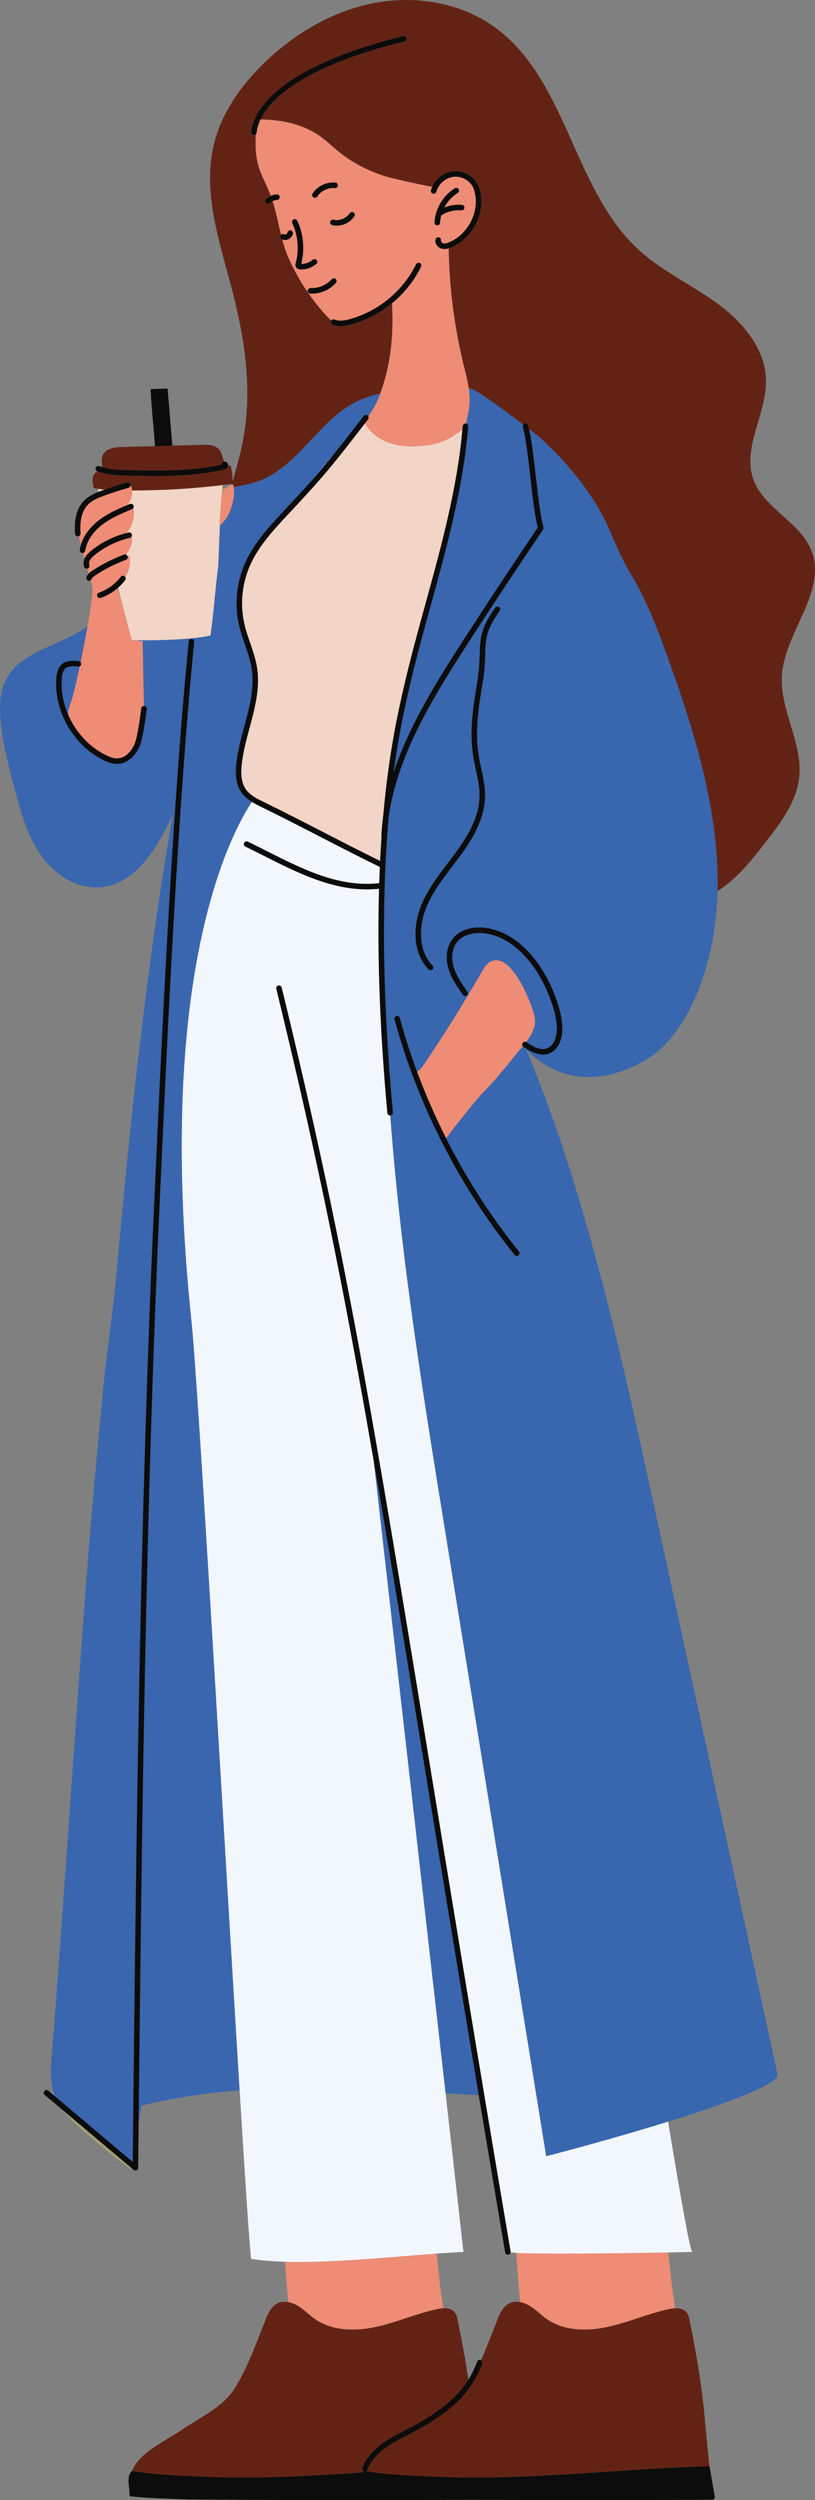 <?xml version="1.0" encoding="UTF-8"?>
<svg id="a" data-name="Modo de aislamiento" xmlns="http://www.w3.org/2000/svg" viewBox="0 0 653.72 2004.91">
  <rect x="0" y="0" width="653.72" height="2004.91" fill="#808080" stroke="none"/>
  <defs>
    <style>
      .b {
        fill: #632314;
      }

      .c {
        fill: #3966af;
      }

      .d {
        fill: #f2f7fd;
      }

      .e {
        fill: #ef8c75;
      }

      .f {
        fill: #3866af;
      }

      .g {
        fill: #f2d5c7;
      }

      .h {
        fill: #a2a070;
      }

      .i {
        fill: #0c0c0c;
      }
    </style>
  </defs>
  <path class="e" d="M252.74,1859.8c13.91,9.65,32.42,9.82,48.96,6.19,16.54-3.63,32.19-10.61,48.74-14.19,1.69-.36,3.5-.65,5.28-.72-1.51-8.65-2.81-17.34-3.63-26.76-.14-1.64-.9-8.54-1.9-17.1-36.47,2.68-84.12,7.69-121.5,6.58.64,10.8,1.53,21.58,2.66,32.34,2.73.51,5.41,1.65,7.77,3.1,4.89,3.02,8.9,7.28,13.63,10.55Z"/>
  <path class="b" d="M290.7,1982.8c.28-.41.6-.8.98-1.15-.97-.52-1.43-1.69-1.02-2.75,6.04-15.41,21.08-23.21,35.62-30.74,4.91-2.55,9.99-5.18,14.58-8.05,12.66-7.91,25.51-16.92,34.8-31.77-2.33-15.9-5.21-31.54-8.48-47.46-.05-.22-.09-.45-.14-.67-.45-2.14-1.02-4.32-2.41-5.99-2.13-2.57-5.47-3.26-8.92-3.13-1.78.07-3.6.35-5.28.72-16.55,3.58-32.2,10.56-48.74,14.19-16.54,3.63-35.05,3.47-48.96-6.19-4.72-3.28-8.74-7.53-13.63-10.55-2.36-1.45-5.04-2.59-7.77-3.1-2.94-.55-5.93-.39-8.61.9-5.19,2.48-7.77,8.27-9.89,13.62-7.17,18.11-13.74,36.65-23.83,53.41-10.03,16.66-28.16,24.09-43.87,34.91-13.54,9.33-33.11,17.33-39.3,32.56,22.58,3.6,45.42,4.02,68.2,4.98,39.15,1.04,77.89-1.19,116.66-3.74Z"/>
  <path class="e" d="M414.22,1806.68c.65,13.18,1.67,26.34,3.05,39.46,2.73.51,5.41,1.65,7.77,3.1,4.89,3.02,8.91,7.28,13.63,10.55,13.91,9.65,32.42,9.82,48.95,6.19,16.54-3.63,32.19-10.61,48.74-14.19,1.69-.36,3.5-.65,5.29-.72-1.52-8.65-2.82-17.34-3.63-26.76-.15-1.7-.96-9.03-2.01-18-38.25.71-103.05,1.44-121.78.36Z"/>
  <path class="b" d="M487.62,1865.99c-16.54,3.63-35.05,3.47-48.95-6.19-4.72-3.28-8.74-7.53-13.63-10.55-2.36-1.45-5.04-2.59-7.77-3.1-2.94-.55-5.93-.39-8.61.9-5.19,2.48-7.77,8.27-9.89,13.62-4.22,10.68-8.26,21.49-12.91,32.01.97.51,1.45,1.66,1.06,2.72-9.37,25.37-26.73,37.85-43.7,48.46-4.74,2.96-9.9,5.64-14.89,8.22-14.45,7.49-28.11,14.57-33.54,28.43-.25.63-.75,1.07-1.34,1.27,22.04,3.36,44.32,3.81,66.54,4.75,50.53,1.34,100.38-2.76,150.46-5.96,19.5-1.24,39.03-2.35,58.66-2.94-.33,0-4.41-45.11-4.75-48.12-2.6-23.4-6.52-45.72-11.23-68.64-.05-.22-.09-.45-.14-.67-.45-2.14-1.02-4.32-2.41-5.99-2.13-2.57-5.47-3.26-8.92-3.13-1.79.07-3.6.35-5.29.72-16.55,3.58-32.2,10.56-48.74,14.19Z"/>
  <path class="b" d="M650.95,441.78c-8.92-23.21-38.2-33.82-46.62-57.22-9.28-25.77,10.87-53.03,10.05-80.4-.75-25.12-19.1-46.36-39.44-61.12-20.34-14.76-43.66-25.45-62.26-42.34-52.91-48.06-57.49-136.03-115.11-178.33-27.18-19.96-63.13-26.22-96.3-20.15-33.17,6.07-63.56,23.74-88,46.97-19.47,18.51-35.83,41.33-41.92,67.5-8.89,38.19,4.8,77.47,14.71,115.41,9.94,38.07,16.16,77.95,9.61,116.74-2.12,12.58-5.56,24.87-9.02,37.16-.31-4.06-.84-12.45-1.94-12.62-.58-.09-1.16-.19-1.74-.28.01.58-.11,1.15-.41,1.66-.84,1.41-2.34,1.75-3.07,1.92-18.16,4.18-36.79,5.03-55.2,5.03-6.37,0-12.7-.1-18.99-.2-8.63-.14-18.4-.29-27.26-3.55-.03-.01-.05-.03-.08-.04-.13.09-.27.17-.39.26-1.81,1.27-2.92,3.15-3.25,5.32-.4,2.63.22,5.29.84,7.88,1.14.25,2.28.46,3.43.64,1.75.28,3.51.49,5.28.64,6.11-2.18,12.18-4.12,18.07-5.73,1.17-.32,2.39.37,2.72,1.55.08.3.1.6.06.89.09-.01.19-.02.28-.03.51,1.27.8,2.6.91,3.95,24.32.07,48.64-1.38,72.78-4.3,2.47-.3,4.93-.6,7.39-.92-.07.27-.15.53-.23.8.37-.15.73-.32,1.1-.46.21.7.37,1.44.49,2.19,7.7-1.17,15.28-2.76,22.45-5.77,21.82-9.16,36.3-29.63,53.32-46.07,12.55-12.11,25.61-19.77,41.84-23.13,2.9-8.33,5.34-16.83,6.9-25.54,2.83-15.58,3.34-31.2,2.49-46.91-9.54,7.85-20.68,13.75-32.61,17.01-2.56.7-5.58,1.37-8.66,1.37-2.14,0-4.31-.32-6.38-1.18-1.13-.47-1.66-1.76-1.2-2.89.07-.17.17-.33.28-.47-1.23-.92-2.33-2.04-3.38-3.16-12.78-13.67-23.24-29.51-30.85-46.6-2.22-4.98-3.85-10.07-5.23-15.21-.15-.06-.31-.09-.45-.16-1.1-.54-1.55-1.86-1.01-2.96.12-.25.29-.46.49-.64-2.23-9-3.92-18.08-6.76-26.97-.77.4-1.49.89-2.08,1.5-.43.45-1.01.68-1.59.68s-1.11-.2-1.53-.62c-.88-.85-.91-2.25-.06-3.13,1.09-1.13,2.39-2.03,3.8-2.67-.33-.9-.67-1.79-1.03-2.68-2.89-7.08-6.67-13.81-8.83-21.14-2.1-7.13-2.59-14.65-2.29-22.07.05-1.15.07-2.3.09-3.43-.4.39-.94.64-1.53.64-.06,0-.12,0-.19,0-1.22-.1-2.12-1.17-2.02-2.39.95-11.25,12.56-50.06,121.94-77.01,1.19-.3,2.38.43,2.67,1.62.29,1.19-.43,2.38-1.62,2.68-82.66,20.36-107.9,46.8-115.48,62.54,16.66.15,33.7,3.63,47.33,13.15,5.77,4.03,10.78,9.02,16.27,13.42,11.12,8.91,24.12,15.21,37.69,19.42,2.55.79,26.82,6.43,36.48,8,2.84-6.43,8.87-11.25,15.78-12.33,8.05-1.27,16.42,2.73,20.36,9.72,1.3,2.31,2.21,5.03,2.77,8.3,2.94,17.19-7.32,35.99-23.37,42.81-.73.31-1.54.61-2.4.87.56,32.93,4.95,65.8,13.06,97.72,1.25,4.94,2.35,9.75,3.06,14.66,1.54-2.4,27.06,16.24,43.74,28.96.28-.38.68-.68,1.18-.82,1.18-.33,2.4.36,2.72,1.54.24.88.48,1.83.71,2.82,4.92,3.8,8.48,6.65,9.42,7.5,16.65,15.01,31.28,32.26,43.38,51.14,11.62,18.14,17.5,39.11,28.5,57.16,13.41,22.01,22.3,46.37,31.11,70.68,21.32,58.82,40.25,122.59,38.82,184.02,15.71-9.91,27.79-25.23,39.27-40.1,11.82-15.31,24.09-31.69,26.22-50.92,3.07-27.71-15.68-54.1-13.85-81.92,2.29-34.9,36.33-67.16,23.78-99.81Z"/>
  <path class="b" d="M292.61,251.61c.32-.15.65-.29.97-.44-.32.15-.65.3-.97.44Z"/>
  <path class="c" d="M339.93,1413.02c-15.55-95.06-28.24-172.6-40.22-241.81,13.22,116.04,40.13,352.33,57.69,507.47,8.87.52,17.73,1.05,26.59,1.54-17.36-103.99-31.8-192.23-44.06-267.2Z"/>
  <path class="c" d="M202,643.09c-3.15-1.95-6.17-4.32-8.4-7.48-3.91-5.55-5.22-12.87-4.14-23.04,1.08-10.12,3.78-20.17,6.39-29.9,4.3-16.01,8.36-31.13,5.91-46.66-1.02-6.48-3.24-12.9-5.37-19.1-1.65-4.77-3.35-9.71-4.55-14.74-3.96-16.64-2.38-34.45,4.45-50.13,7.25-16.64,19.87-30.12,32.07-43.15l1.72-1.83c7.63-8.17,13.71-14.79,19.01-20.75,5.76-6.78,11.52-13.55,17.27-20.33,6.52-8.05,13.33-16.87,22.73-29.03l2.56-3.32c.75-.97,2.14-1.14,3.1-.4.29.22.5.51.65.82,3.78-5.71,7.36-11.86,9.56-18.16.03-.08.06-.17.09-.25-16.24,3.36-29.29,11.02-41.84,23.13-17.03,16.43-31.51,36.91-53.32,46.07-7.17,3.01-14.75,4.61-22.45,5.77.83,5.18-.36,11.4-1.82,16.1-.96,3.09-2.3,6.06-3.98,8.83-.79,1.31-4.1,4.43-5.25,6.3-.71,15.57-1.22,30.88-1.43,32.83-2.4,18.26-3.46,36.69-6.15,54.91-20.35,4.68-63.11,3.78-63.11,3.78l8.73.9s.73,41.14,1.02,51.82c.11,0,.22,0,.34,0,1.21.15,2.08,1.25,1.93,2.46-.09.72-2.19,17.81-4.39,25.99-2.28,8.46-9.17,17.72-18.92,18.04-.17,0-.35,0-.52,0-4.21,0-8.12-1.67-11.09-3.14-23.91-11.87-39.41-38.76-37.68-65.4.45-6.94,3.05-11.61,7.33-13.13,5.39-1.92,10.72-.7,10.95-.65.53.12.96.43,1.26.84,1.96-9.39,3.93-19.53,5.57-28.82-2.74,1.97-5.58,3.79-8.53,5.44-20.29,11.39-46.68,16.94-57.09,37.75-4.82,9.63-5.09,20.89-4.19,31.63,1.6,19.02,6.56,37.57,11.49,56,4.87,18.18,9.91,36.77,20.62,52.25,10.71,15.48,28.37,27.51,47.16,26.28,29.05-1.9,46.72-31.97,58.94-58.4-21.1,120.75-33.97,244.1-45.05,366.08-3.28,36.13-9.17,71.99-12.05,108.16-10.12,100.26-16.84,200.87-23.98,301.37-3.73,52.47-7.39,104.94-11.27,157.4-1.68,22.68-3.38,45.36-5.21,68.03-.9,11.2.17,19.62,2.98,26.78l62.19,52.43c.09-.54.17-1.07.26-1.61,2.64-250.33,5.44-508.91,17-763.03,6.16-135.31,14.59-320.62,27.9-454.54.12-1.21,1.21-2.09,2.42-1.98,1.22.12,2.1,1.2,1.98,2.42-13.29,133.8-21.73,319.05-27.88,454.31-11.11,244.03-14.13,492.21-16.68,733.18.72-4.52,1.44-9.05,2.17-13.57,25.97-6.46,52.28-10.28,78.82-12.32-12.53-203.25-33.17-565.11-38.62-616.97-30.72-292.05,38.33-400.77,48.42-416.28Z"/>
  <path class="c" d="M62.38,534.58s-4.33-.96-8.46.51c-3.39,1.21-4.21,6.32-4.4,9.26-.63,9.79,1.23,19.6,5.06,28.6,0-2.85.8-5.66,2.06-8.86,1.44-3.67,4.31-15.57,7.32-29.74-.46.26-1.02.36-1.58.23Z"/>
  <path class="h" d="M74.99,1715.85c9.7,8.43,19.79,16.41,30.23,23.91.06-.39.12-.78.19-1.17l-54.95-46.32c5.82,7.6,14.12,14.54,24.53,23.58Z"/>
  <path class="h" d="M95.28,475.41l10.43,37.95s-5.41-20.08-10.09-38.51c-.11.19-.22.37-.34.56Z"/>
  <path class="h" d="M181.22,391.47c-.98.13-1.95.25-2.93.37-.22,1.95-.43,4.41-.64,7.22.22-2.03.65-4.02,1.77-5.66.51-.75,1.12-1.37,1.8-1.93Z"/>
  <path class="g" d="M102.13,405.03c.68-.29,1.35-.57,2.03-.85,1.13-.47,2.42.06,2.89,1.19.26.62.21,1.28-.07,1.84,1.35,7.1-.84,14.75-5.52,20.24.55-.14,1.09-.3,1.64-.43,1.21-.27,2.38.47,2.65,1.66.11.47.05.94-.13,1.36.77,5.25-1.14,10.79-4.73,14.7.64.19,1.18.67,1.43,1.34.02.04.02.09.03.13.48-.24.96-.48,1.42-.74,1.16,5.55.15,11.91-3.4,17.23.54.77.56,1.82-.04,2.61-1.66,2.17-3.57,4.17-5.64,5.99.3,1.18.6,2.37.9,3.58,4.69,18.44,10.09,38.51,10.09,38.51,0,0,42.76.9,63.11-3.78,2.68-18.22,3.74-36.65,6.15-54.91.22-1.96.72-17.27,1.43-32.83-.23.38-.38.71-.4.96.46-6.61.92-13.23,1.38-19.84.09-1.26.14-2.59.29-3.9.2-2.8.42-5.26.64-7.22.13-1.12.26-2.08.39-2.84-24.14,2.92-48.46,4.37-72.78,4.3.36,4.18-1.08,8.51-3.77,11.74Z"/>
  <path class="g" d="M83.87,392.67c-1.77-.15-3.53-.36-5.28-.64.13.82.27,1.63.4,2.45.97-.39,1.95-.76,2.91-1.11.66-.24,1.31-.46,1.97-.7Z"/>
  <path class="b" d="M308.17,770.46c-.16-27.54.07-55.15,1.29-82.7,0,0,0,0,0,0-1.28,24.14-1.84,51.58-1.28,82.7Z"/>
  <path class="d" d="M360.09,1246.46c-19.14-118.39-38.31-233.89-47.03-351.92-.06,0-.12,0-.17,0-1.13,0-2.09-.86-2.2-2.01-6.65-72.71-8.05-131.88-6.67-179.8-3.21.33-6.39.49-9.54.49-29.52,0-56.52-13.63-82.74-26.87-4.88-2.46-9.93-5.01-14.92-7.44-1.1-.53-1.56-1.86-1.02-2.95.53-1.1,1.86-1.56,2.96-1.02,5.02,2.44,10.09,5,14.98,7.47,29.93,15.11,58.22,29.38,90.42,25.86.15-4.44.32-8.78.51-13.02-15.24-7.44-31.54-15.83-47.31-23.95-15.96-8.22-32.47-16.72-47.84-24.21-2.36-1.15-4.98-2.44-7.51-4.01-10.08,15.51-79.14,124.22-48.42,416.28,5.45,51.86,26.09,413.72,38.62,616.97,4.4,71.33,7.8,123.13,9.19,135.13,8.09,1.32,17.32,2.04,27.28,2.34,37.38,1.1,85.03-3.9,121.5-6.58,7.75-.57,15.02-1.04,21.55-1.31-2.81-25.28-7.95-70.91-14.33-127.24-17.56-155.13-44.47-391.42-57.69-507.47-23.39-135.11-44.06-238.46-78.05-378.19-.29-1.19.44-2.38,1.62-2.67,1.19-.29,2.38.44,2.67,1.63,51.44,211.47,72.41,339.6,118.34,620.33,16.94,103.56,38.03,232.44,65.25,393.23.04.23.03.45,0,.67.78.19,2.39.35,4.68.48,18.74,1.07,83.53.34,121.78-.36,7.73-.14,14.38-.28,19.34-.41-1.65.04-8.94-40.92-19.46-104.51-43.79,13.59-89.25,25.61-97.77,27.69-26.01-160.88-52.01-321.75-78.02-482.63Z"/>
  <path class="c" d="M373.77,339.66c1.09.21,1.88,1.2,1.78,2.34-3.92,48.53-17.05,96.27-29.76,142.44-5.99,21.78-12.19,44.3-17.34,66.59-3.43,14.86-8.51,36.87-12.75,68.35,13.21-39.9,37.5-77.49,59.71-111.84,18.24-28.21,37.06-56.64,55.94-84.5-2.46-9.46-4.23-25.06-5.95-40.16-1.76-15.47-3.58-31.47-6.08-40.47-.19-.68-.03-1.37.36-1.9-16.68-12.73-42.2-31.36-43.74-28.96.3,2.07.54,4.16.68,6.29.5,7.38-1.19,14.69-2.87,21.83Z"/>
  <path class="f" d="M536.71,530.52c-8.81-24.31-17.7-48.67-31.11-70.68-11-18.05-16.88-39.02-28.5-57.16-12.09-18.88-26.73-36.12-43.38-51.14-.94-.85-4.51-3.69-9.42-7.5,2.23,9.56,3.89,24.16,5.51,38.33,1.76,15.47,3.58,31.47,6.08,40.47.17.63.06,1.3-.3,1.83-19.05,28.1-38.04,56.79-56.45,85.26-28.33,43.81-60.08,92.92-67.37,144.91-.89,9.99-1.66,20.69-2.27,32.14-.01.25-.02.51-.04.76-1.21,27.55-1.45,55.16-1.29,82.7.64,35.56,2.73,75.92,6.92,121.68.11,1.22-.78,2.29-2,2.4,0,0-.02,0-.03,0,8.71,118.03,27.89,233.52,47.03,351.92,26.01,160.88,52.01,321.75,78.02,482.63,8.53-2.07,53.99-14.1,97.77-27.69,45.66-14.17,89.5-30.04,87.73-38.12-35.32-162.55-70.64-325.1-105.96-487.65-23.69-109.02-52.33-230.74-95.43-333.64,30.99,30.1,64.56,24.17,90.74,10.89,21.7-11.01,36.22-32.59,45.64-55.03,11.23-26.78,16.28-54.79,16.94-83.3,1.43-61.43-17.5-125.2-38.82-184.02ZM381.66,617.24c-.8-3.7-1.63-7.52-2.22-11.33-3.09-20.05.21-40.14,3.4-59.56,1.51-9.2,1.73-15.94,1.91-21.89.39-12.47.66-20.71,12.41-37.14.71-1,2.09-1.22,3.08-.51.99.71,1.22,2.09.51,3.08-10.97,15.34-11.2,22.63-11.58,34.71-.19,6.08-.41,12.97-1.97,22.46-3.14,19.08-6.38,38.82-3.39,58.17.57,3.69,1.38,7.44,2.17,11.07,1.56,7.2,3.17,14.64,3.06,22.23-.26,18.61-10.77,35.29-19.9,47.74-2.06,2.82-4.18,5.6-6.31,8.4-8.06,10.59-16.39,21.54-21.24,33.91-5.16,13.16-6.86,33.05,5.33,45.8.84.88.81,2.28-.07,3.13-.43.41-.98.61-1.53.61-.58,0-1.16-.23-1.6-.68-13.63-14.26-11.89-36.1-6.26-50.47,5.08-12.95,13.6-24.14,21.84-34.97,2.11-2.77,4.21-5.54,6.26-8.33,8.74-11.92,18.81-27.84,19.05-45.19.1-7.09-1.39-13.96-2.96-21.23ZM439.35,845.16c-1.31.37-2.61.54-3.89.54-5.59,0-10.93-3.15-15.63-6.25-.19-.13-.35-.28-.48-.45-2.35,2.84-4.75,5.52-6.72,7.99-8.6,10.78-17.39,21.45-27.15,31.21-9.56,11.26-18.83,22.78-27.66,34.62,16.28,32.26,35.9,62.84,58.42,90.8.77.95.62,2.34-.34,3.11-.41.33-.9.49-1.38.49-.65,0-1.29-.28-1.72-.82-44.45-55.19-77.76-120.5-96.34-188.88-.32-1.18.38-2.39,1.55-2.71,1.19-.32,2.39.38,2.71,1.55,3.93,14.46,8.53,28.79,13.76,42.91,2.2-.91,3.86-3.09,5.25-5.14,16.64-24.56,32.36-49.75,47.12-75.49.92-1.6,1.87-3.24,3.05-4.64.66-.78,1.41-1.49,2.26-2.07,16.74-11.41,33.93,31.56,36.25,41.87.47,2.07.87,4.18.72,6.29-.37,5.48-3.43,10.71-7.1,15.54.08.04.16.07.24.12,4.96,3.27,10.69,6.63,15.87,5.15,7.12-2.03,9.3-11.91,8.31-20.22-.95-7.97-3.38-16.22-7.63-25.96-11.19-25.6-28.64-42.35-47.89-45.96-7.83-1.47-18.97-.48-24.63,7.12-3.73,5.01-4.56,12.49-2.23,20.01,2.19,7.05,6.59,13.3,10.86,19.35.7,1,.46,2.38-.53,3.08-1,.7-2.38.47-3.08-.53-4.46-6.33-9.07-12.87-11.47-20.59-2.75-8.86-1.66-17.82,2.91-23.96,6.86-9.22,19.48-10.61,28.99-8.83,20.71,3.88,39.35,21.57,51.13,48.53,4.43,10.15,6.97,18.79,7.97,27.21,1.25,10.46-1.82,22.24-11.49,25Z"/>
  <path class="b" d="M177.73,372.56c-.12-1.04.53-2.05,1.57-2.36.09-.03.18-.02.27-.04-.71-2.86-2.19-7.24-2.27-7.43-1.11-2.72-3.8-4.54-6.63-5.34-2.83-.8-5.82-.73-8.76-.65-7.88.21-15.76.43-23.63.64-4.65.13-9.3.25-13.95.38-8.8.24-17.6.48-26.4.72-5.76.16-12.64.97-15.25,6.12-1.5,2.95-1.23,6.64-.58,10.03,7.46,2.2,15.49,2.34,23.29,2.47,23.93.38,48.66.78,72.34-4.53Z"/>
  <path class="e" d="M181.22,391.47c-.68.56-1.29,1.18-1.8,1.93-1.12,1.64-1.55,3.63-1.77,5.66-.14,1.32-.2,2.65-.29,3.9-.46,6.61-.92,13.23-1.38,19.84.02-.25.17-.58.4-.96,1.15-1.88,4.46-5,5.25-6.3,1.68-2.77,3.02-5.74,3.98-8.83,1.46-4.71,2.65-10.92,1.82-16.1-.12-.75-.28-1.49-.49-2.19-.37.15-.73.31-1.1.46-1.06.45-2.13.92-3.11,1.52-.53.32-1.03.68-1.51,1.07Z"/>
  <path class="e" d="M79.46,417.11c6.93-5.28,14.87-8.8,22.67-12.08,2.69-3.23,4.13-7.56,3.77-11.74-.11-1.35-.4-2.68-.91-3.95-.09,0-.19.02-.28.03-.12.85-.73,1.59-1.61,1.83-6.41,1.75-13.03,3.88-19.68,6.32-4.61,1.69-9.39,3.62-12.75,7-4.86,4.88-6.91,12.72-6.08,23.29.07.94-.45,1.78-1.25,2.16.4,2.37.92,4.74,1.51,7.08,2.18-7.36,7.25-14.33,14.6-19.94Z"/>
  <path class="e" d="M74.09,457.65c7.93-5.26,16.48-9.59,25.4-12.89.47-.17.96-.17,1.41-.03,3.6-3.91,5.51-9.44,4.73-14.7-.27.63-.82,1.13-1.54,1.29-10.16,2.33-19.82,7.02-27.93,13.57-1.68,1.36-2.98,2.56-3.84,3.99-.86,1.44-1.12,3.01-.7,4.21.41,1.15-.2,2.41-1.35,2.82-.08.03-.16.02-.24.04.37,1.35.74,2.7,1.12,4.04.89-.94,1.94-1.69,2.95-2.36Z"/>
  <path class="e" d="M73.39,441.46c8.19-6.61,17.87-11.42,28.08-14.01,4.69-5.49,6.87-13.14,5.52-20.24-.23.46-.61.84-1.12,1.06-8.18,3.43-16.65,6.97-23.72,12.37-7.71,5.88-12.61,13.32-13.79,20.94-.15.95-.9,1.64-1.8,1.8.43,1.54.85,3.09,1.28,4.63.2-.47.42-.93.69-1.38,1.27-2.12,3.08-3.73,4.86-5.16Z"/>
  <path class="e" d="M65.03,532.93c-.15.63-.55,1.12-1.07,1.41-3.01,14.17-5.87,26.07-7.32,29.74-1.26,3.2-2.06,6-2.06,8.86,5.93,13.9,16.6,25.82,30.17,32.55,2.63,1.3,6.09,2.78,9.5,2.67,7.5-.25,12.92-7.83,14.79-14.78,2.12-7.87,4.25-25.2,4.27-25.38.14-1.1,1.05-1.9,2.13-1.93-.29-10.68-1.02-51.82-1.02-51.82l-8.73-.9-10.43-37.95-1.02-3.72c-3.96,3.38-8.54,6.06-13.42,7.78-.24.09-.49.13-.74.13-.91,0-1.76-.57-2.08-1.48-.41-1.15.2-2.41,1.35-2.82,6.85-2.42,13.05-6.93,17.47-12.7.74-.97,2.13-1.15,3.1-.41.18.14.33.31.45.49,3.55-5.32,4.56-11.67,3.4-17.23-.46.27-.95.5-1.42.74.34,1.11-.24,2.3-1.34,2.71-8.6,3.18-16.84,7.36-24.49,12.43-1.29.86-2.59,1.79-2.97,2.92-.17.5-.51.89-.93,1.15.46,1.65.91,3.31,1.37,4.96.82,2.95-1.01,16.21-3.79,31.91-1.64,9.29-3.62,19.44-5.57,28.82.38.51.54,1.16.39,1.82Z"/>
  <path class="g" d="M233.31,410.06l-1.72,1.84c-11.94,12.76-24.3,25.96-31.24,41.9-6.45,14.81-7.94,31.63-4.2,47.34,1.15,4.82,2.81,9.66,4.42,14.33,2.2,6.38,4.48,12.99,5.56,19.85,2.6,16.46-1.78,32.75-6.01,48.5-2.57,9.56-5.22,19.44-6.27,29.22-.97,9.04.1,15.4,3.35,20.03,3.36,4.77,9.13,7.58,14.23,10.06,15.42,7.51,31.95,16.02,47.93,24.25,15.16,7.81,30.8,15.86,45.52,23.07.33-6.58.71-12.94,1.13-19.05-.07-.24-.12-.48-.11-.74.21-5.47.71-10.91,1.46-16.31,4.57-51.38,12.16-84.29,16.78-104.29,5.17-22.39,11.37-44.95,17.38-66.77,12.41-45.08,25.2-91.66,29.36-138.83-.25.19-.5.37-.76.55-4.55,3.26-9.16,6.55-14.32,8.72-5.1,2.14-10.6,3.13-16.1,3.7-9.01.93-18.29.76-26.89-2.09-8.3-2.75-15.92-8.23-20.06-15.9l-.17.21c-23.97,31.01-31.2,40.37-59.29,70.43Z"/>
  <path class="g" d="M249.1,386.29c6.46-7.26,11.77-13.52,17.27-20.33-5.76,6.78-11.52,13.55-17.27,20.33Z"/>
  <path class="e" d="M419.2,836.39c.62-.94,1.84-1.24,2.82-.75,3.67-4.83,6.72-10.06,7.1-15.54.14-2.11-.26-4.23-.72-6.29-2.32-10.31-19.51-53.28-36.25-41.87-.85.58-1.6,1.29-2.26,2.07-1.19,1.4-2.14,3.04-3.05,4.64-14.76,25.74-30.48,50.92-47.12,75.49-1.39,2.05-3.05,4.23-5.25,5.14,6.75,18.25,14.56,36.15,23.35,53.56,8.83-11.84,18.1-23.36,27.66-34.62,9.76-9.76,18.56-20.43,27.15-31.21,1.97-2.47,4.37-5.15,6.72-7.99-.6-.73-.69-1.78-.15-2.61Z"/>
  <path class="e" d="M295.42,334.04c.33.72.27,1.6-.25,2.28l-2.4,3.1c4.14,7.67,11.77,13.15,20.06,15.9,8.6,2.85,17.88,3.03,26.89,2.09,5.5-.57,11-1.56,16.1-3.7,5.16-2.17,9.77-5.46,14.32-8.72.25-.18.51-.36.76-.55.08-.93.18-1.86.26-2.8.1-1.22,1.16-2.12,2.38-2.03.08,0,.16.03.24.04,1.68-7.14,3.37-14.45,2.87-21.83-.14-2.13-.38-4.22-.68-6.29-.71-4.92-1.81-9.72-3.06-14.66-8.11-31.92-12.5-64.79-13.06-97.72-1.03.3-2.13.51-3.28.51-.68,0-1.37-.07-2.07-.24-3.14-.77-5.94-3.94-5.09-7.45.29-1.19,1.48-1.92,2.67-1.63,1.19.29,1.92,1.48,1.63,2.67-.19.76.76,1.84,1.84,2.11,1.6.39,3.5-.28,4.97-.91,14.24-6.05,23.35-22.74,20.74-37.99-.47-2.77-1.22-5.02-2.26-6.88-3-5.33-9.66-8.5-15.82-7.52-6.09.96-11.51,5.86-13.2,11.92-.33,1.18-1.54,1.86-2.72,1.54-1.18-.33-1.86-1.55-1.54-2.72.27-.95.6-1.88,1-2.77-9.66-1.57-33.94-7.21-36.48-8-13.57-4.22-26.56-10.52-37.69-19.42-5.49-4.4-10.5-9.39-16.27-13.42-13.63-9.52-30.67-13-47.33-13.15-2.19,4.54-2.91,8.2-3.11,10.55-.05.55-.3,1.03-.67,1.39-.02,1.14-.04,2.28-.09,3.43-.31,7.42.19,14.94,2.29,22.07,2.16,7.33,5.94,14.07,8.83,21.14.36.89.7,1.79,1.03,2.68,1.52-.69,3.18-1.09,4.86-1.13,1.24-.06,2.23.94,2.26,2.16.03,1.22-.94,2.23-2.16,2.26-1.21.03-2.41.38-3.5.95,2.85,8.89,4.53,17.97,6.76,26.97.65-.6,1.63-.78,2.47-.36.44.22,1.06.17,1.63-.12.57-.29.97-.77,1.05-1.25.21-1.2,1.34-2.01,2.55-1.8,1.2.21,2.01,1.35,1.8,2.56-.32,1.85-1.59,3.51-3.4,4.43-.96.49-1.99.73-3,.73-.74,0-1.46-.17-2.13-.43,1.38,5.13,3.01,10.22,5.23,15.21,7.61,17.1,18.07,32.93,30.85,46.6,1.05,1.12,2.15,2.25,3.38,3.16.59-.79,1.66-1.12,2.61-.72,3.79,1.57,8.29.69,12.18-.37,4.09-1.12,8.08-2.58,11.94-4.32.32-.15.65-.29.97-.44,17.29-8.06,31.8-22.07,40.17-39.24.53-1.1,1.86-1.56,2.96-1.02,1.1.53,1.55,1.86,1.02,2.96-5.51,11.32-13.57,21.33-23.28,29.32.86,15.7.34,31.33-2.49,46.91-1.56,8.7-4,17.21-6.9,25.54-.03.08-.06.17-.09.25-2.2,6.3-5.78,12.45-9.56,18.16ZM250.75,155.21c3.87-5.94,11.2-9.47,18.26-8.78,1.21.12,2.1,1.2,1.99,2.41-.12,1.22-1.2,2.09-2.41,1.99-5.47-.54-11.14,2.2-14.13,6.8-.42.65-1.13,1-1.85,1-.41,0-.83-.12-1.2-.36-1.02-.67-1.31-2.04-.65-3.06ZM241.29,216.12c-2.97-.05-3.88-1.75-4.14-2.47-.38-1.08-.11-2.05.05-2.62,2.87-10.51,1.87-22.21-2.74-32.08-.52-1.11-.04-2.42,1.07-2.94,1.1-.52,2.42-.04,2.94,1.07,4.98,10.66,6.11,23.25,3.13,34.64h.02c3.34,0,6.69-1.22,9.23-3.37.93-.79,2.33-.67,3.12.26.79.93.67,2.33-.26,3.12-3.34,2.82-7.72,4.42-12.09,4.42-.11,0-.21,0-.32,0ZM269.41,226.85c-4.84,5.45-11.95,8.61-19.22,8.61-.42,0-.84-.01-1.26-.03-1.22-.06-2.16-1.1-2.1-2.32s1.07-2.16,2.32-2.1c6.26.31,12.78-2.4,16.95-7.1.81-.91,2.21-.99,3.12-.18.91.81.99,2.21.18,3.12ZM284.21,173.51c-3.11,4.64-8.58,7.43-14.11,7.43-1.19,0-2.38-.13-3.55-.39-1.19-.27-1.94-1.46-1.67-2.65.27-1.19,1.45-1.94,2.65-1.67,4.8,1.09,10.27-1.09,13.01-5.18.68-1.01,2.06-1.28,3.07-.61,1.01.68,1.29,2.05.61,3.07ZM364.78,151c1.03-.64,2.4-.33,3.04.71.64,1.04.33,2.4-.71,3.04-4.59,2.85-8.3,6.97-10.78,11.73,4.43-1.84,9.17-2.6,14.16-2.2,1.22.1,2.12,1.16,2.03,2.38-.1,1.22-1.14,2.13-2.38,2.03-5.85-.47-11.3.9-16.22,4.02-.52,1.94-.86,3.94-.97,5.95-.07,1.18-1.04,2.09-2.21,2.09-.04,0-.08,0-.12,0-1.22-.07-2.15-1.11-2.09-2.33.61-11.07,6.83-21.57,16.25-27.42Z"/>
  <path class="i" d="M359.97,1986.53c-22.22-.94-44.5-1.38-66.54-4.75.59-.2,1.1-.65,1.34-1.27,5.43-13.86,19.08-20.94,33.54-28.43,4.99-2.59,10.15-5.26,14.89-8.22,16.97-10.61,34.33-23.1,43.7-48.46.39-1.06-.08-2.21-1.06-2.72-.08-.04-.16-.09-.25-.12-1.14-.42-2.42.16-2.84,1.31-2,5.41-4.4,10.17-7.1,14.47-9.29,14.85-22.15,23.86-34.8,31.77-4.59,2.87-9.67,5.5-14.58,8.05-14.55,7.54-29.58,15.33-35.62,30.74-.41,1.05.05,2.23,1.02,2.75-.38.36-.7.74-.98,1.15-38.76,2.54-77.5,4.78-116.66,3.74-22.78-.96-45.62-1.38-68.2-4.98-5.02,4.54-1.58,13.85-1.9,20.26,15.43,1.7,30.97,1.94,46.48,2.56,75.95.61,151.76.7,227.73.27,64.18.36,128.3.37,192.54-.03.83,0,1.78-.06,2.3-.71.5-.62.39-1.52.25-2.3-1.38-7.99-2.77-15.97-4.15-23.96-19.63.59-39.16,1.7-58.66,2.94-50.09,3.19-99.93,7.3-150.46,5.96Z"/>
  <path class="i" d="M134.4,311.55c-4.54.16-9.07.34-13.59.52.68,15.26,2.43,30.47,3.52,45.7,4.65-.13,9.3-.25,13.95-.38-1.43-15.28-2.5-30.57-3.87-45.84Z"/>
  <path class="i" d="M337.73,213.86c.53-1.1.08-2.42-1.02-2.96-1.1-.54-2.42-.08-2.96,1.02-8.36,17.17-22.88,31.18-40.17,39.24-.32.15-.65.3-.97.44-3.86,1.74-7.85,3.2-11.94,4.32-3.89,1.06-8.39,1.94-12.18.37-.95-.4-2.02-.07-2.61.72-.11.14-.21.3-.28.47-.47,1.13.07,2.42,1.2,2.89,2.07.86,4.24,1.18,6.38,1.18,3.08,0,6.09-.67,8.66-1.37,11.93-3.26,23.07-9.16,32.61-17.01,9.72-7.99,17.77-18,23.28-29.32Z"/>
  <path class="i" d="M347.24,155.3c1.18.33,2.4-.36,2.72-1.54,1.69-6.06,7.11-10.96,13.2-11.92,6.16-.98,12.82,2.19,15.82,7.52,1.05,1.86,1.79,4.11,2.26,6.88,2.61,15.25-6.5,31.94-20.74,37.99-1.48.63-3.38,1.3-4.97.91-1.08-.26-2.03-1.35-1.84-2.11.29-1.19-.44-2.38-1.63-2.67-1.19-.29-2.38.44-2.67,1.63-.85,3.5,1.95,6.68,5.09,7.45.7.17,1.39.24,2.07.24,1.15,0,2.25-.22,3.28-.51.86-.25,1.68-.56,2.4-.87,16.05-6.82,26.31-25.62,23.37-42.81-.56-3.28-1.47-5.99-2.77-8.3-3.94-6.99-12.3-10.99-20.36-9.72-6.9,1.09-12.94,5.9-15.78,12.33-.4.9-.73,1.82-1,2.77-.33,1.18.36,2.39,1.54,2.72Z"/>
  <path class="i" d="M350.62,180.75s.08,0,.12,0c1.17,0,2.14-.91,2.21-2.09.11-2.02.45-4.01.97-5.95,4.92-3.12,10.37-4.49,16.22-4.02,1.24.1,2.28-.81,2.38-2.03.1-1.22-.81-2.28-2.03-2.38-4.99-.4-9.73.36-14.16,2.2,2.48-4.76,6.2-8.88,10.78-11.73,1.04-.64,1.36-2.01.71-3.04-.65-1.04-2.01-1.35-3.04-.71-9.42,5.85-15.64,16.36-16.25,27.42-.07,1.22.87,2.26,2.09,2.33Z"/>
  <path class="i" d="M105.31,381.52c6.29.1,12.62.2,18.99.2,18.41,0,37.04-.85,55.2-5.03.72-.17,2.22-.51,3.07-1.92.3-.5.42-1.08.41-1.66-.02-.67-.23-1.35-.66-1.91-.67-.86-1.72-1.24-2.74-1.04-.09.02-.18.01-.27.04-1.04.31-1.69,1.31-1.57,2.36-23.68,5.31-48.42,4.92-72.34,4.53-7.8-.12-15.82-.27-23.29-2.47-.85-.25-1.69-.51-2.52-.81-1.15-.42-2.42.16-2.84,1.31-.41,1.12.14,2.35,1.23,2.8.03.01.05.03.08.04,8.86,3.26,18.64,3.41,27.26,3.55Z"/>
  <path class="i" d="M320.71,816.35c-.32-1.18-1.53-1.87-2.71-1.55-1.18.32-1.87,1.54-1.55,2.71,18.58,68.38,51.9,133.69,96.34,188.88.44.54,1.08.82,1.72.82.49,0,.98-.16,1.38-.49.95-.77,1.1-2.16.34-3.11-22.51-27.96-42.14-58.54-58.42-90.8-8.78-17.41-16.59-35.31-23.35-53.56-5.23-14.12-9.83-28.44-13.76-42.91Z"/>
  <path class="i" d="M442.87,792.95c-11.78-26.97-30.42-44.66-51.13-48.53-9.51-1.78-22.13-.4-28.99,8.83-4.57,6.14-5.66,15.1-2.91,23.96,2.39,7.72,7.01,14.26,11.47,20.59.7,1,2.08,1.24,3.08.53,1-.7,1.24-2.08.53-3.08-4.26-6.05-8.67-12.3-10.86-19.35-2.33-7.52-1.5-15,2.23-20.01,5.65-7.6,16.79-8.59,24.63-7.12,19.25,3.6,36.71,20.35,47.89,45.96,4.26,9.74,6.68,17.99,7.63,25.96.99,8.31-1.19,18.19-8.31,20.22-5.19,1.48-10.92-1.88-15.87-5.15-.08-.05-.16-.09-.24-.12-.98-.49-2.2-.19-2.82.75-.55.83-.45,1.88.15,2.61.14.17.29.32.48.45,4.7,3.1,10.04,6.25,15.63,6.25,1.29,0,2.59-.17,3.89-.54,9.67-2.76,12.74-14.54,11.49-25-1-8.41-3.53-17.06-7.97-27.21Z"/>
  <path class="i" d="M359.32,692c-8.24,10.83-16.76,22.03-21.84,34.97-5.64,14.37-7.38,36.21,6.26,50.47.43.45,1.01.68,1.6.68.55,0,1.1-.2,1.53-.61.88-.84.91-2.24.07-3.13-12.19-12.76-10.49-32.65-5.33-45.8,4.85-12.37,13.18-23.32,21.24-33.91,2.12-2.79,4.25-5.58,6.31-8.4,9.13-12.45,19.64-29.14,19.9-47.74.1-7.59-1.51-15.03-3.06-22.23-.79-3.63-1.6-7.39-2.17-11.07-2.98-19.36.26-39.09,3.39-58.17,1.56-9.49,1.78-16.38,1.97-22.46.38-12.08.61-19.37,11.58-34.71.71-.99.48-2.37-.51-3.08-.99-.71-2.37-.48-3.08.51-11.75,16.43-12.01,24.67-12.41,37.14-.19,5.95-.4,12.68-1.91,21.89-3.19,19.42-6.49,39.51-3.4,59.56.59,3.82,1.42,7.64,2.22,11.33,1.58,7.28,3.06,14.15,2.96,21.23-.24,17.36-10.31,33.27-19.05,45.19-2.05,2.79-4.15,5.56-6.26,8.33Z"/>
  <path class="i" d="M383.99,1680.22c6.62,39.68,13.67,81.65,21.19,126.06.18,1.08,1.12,1.84,2.18,1.84.12,0,.25-.01.37-.03.98-.17,1.68-.95,1.81-1.88.03-.22.04-.44,0-.67-27.22-160.79-48.31-289.67-65.25-393.23-45.94-280.74-66.9-408.87-118.34-620.33-.29-1.19-1.48-1.92-2.67-1.63-1.19.29-1.91,1.48-1.62,2.67,33.99,139.73,54.67,243.07,78.05,378.19,11.98,69.21,24.67,146.76,40.22,241.81,12.26,74.96,26.7,163.2,44.06,267.2Z"/>
  <path class="i" d="M155.78,514.75c.12-1.22-.77-2.3-1.98-2.42-1.21-.11-2.3.77-2.42,1.98-13.3,133.92-21.74,319.23-27.9,454.54-11.57,254.13-14.37,512.71-17,763.03,0,.6-.01,1.21-.02,1.81l-.24-.2-62.19-52.43-5.33-4.49c-.93-.79-2.33-.67-3.11.27-.79.93-.67,2.33.26,3.12l14.61,12.31,54.95,46.32,1.79,1.51c.4.33.89.5,1.39.5.32,0,.65-.07.96-.21.78-.36,1.28-1.16,1.29-2.01.13-12.02.25-24.08.38-36.14,2.56-240.98,5.58-489.16,16.68-733.18,6.16-135.26,14.59-320.5,27.88-454.31Z"/>
  <path class="i" d="M113.33,568.02c-.02.17-2.15,17.5-4.27,25.38-1.87,6.94-7.3,14.53-14.79,14.78-3.42.11-6.87-1.37-9.5-2.67-13.58-6.74-24.24-18.66-30.17-32.55-3.84-8.99-5.7-18.81-5.06-28.6.19-2.94,1.01-8.05,4.4-9.26,4.13-1.47,8.42-.52,8.46-.51.56.13,1.12.03,1.58-.23.52-.29.92-.79,1.07-1.41.16-.66-.01-1.32-.39-1.82-.3-.4-.73-.71-1.26-.84-.23-.05-5.56-1.27-10.95.65-4.28,1.53-6.88,6.19-7.33,13.13-1.73,26.64,13.77,53.53,37.68,65.4,2.97,1.47,6.89,3.14,11.09,3.14.17,0,.35,0,.52,0,9.74-.32,16.64-9.58,18.92-18.04,2.2-8.17,4.31-25.27,4.39-25.99.15-1.21-.72-2.31-1.93-2.46-.11-.01-.23-.01-.34,0-1.07.03-1.99.84-2.13,1.93Z"/>
  <path class="i" d="M253.97,208.59c-.79-.93-2.18-1.05-3.12-.26-2.55,2.15-5.9,3.37-9.23,3.37h-.02c2.98-11.38,1.85-23.98-3.13-34.64-.52-1.11-1.84-1.58-2.94-1.07-1.11.52-1.58,1.83-1.07,2.94,4.62,9.88,5.61,21.57,2.74,32.08-.16.58-.43,1.55-.05,2.62.25.73,1.17,2.42,4.14,2.47.11,0,.21,0,.32,0,4.37,0,8.75-1.6,12.09-4.42.93-.79,1.05-2.18.26-3.12Z"/>
  <path class="i" d="M231.54,191.74c1.81-.92,3.08-2.58,3.4-4.43.21-1.2-.6-2.35-1.8-2.56-1.21-.21-2.35.6-2.55,1.8-.08.48-.49.96-1.05,1.25-.56.29-1.19.33-1.63.12-.84-.42-1.82-.24-2.47.36-.19.18-.36.39-.49.64-.54,1.1-.09,2.42,1.01,2.96.14.07.3.1.45.16.68.26,1.39.43,2.13.43,1.01,0,2.05-.24,3-.73Z"/>
  <path class="i" d="M283.6,170.44c-1.01-.68-2.39-.41-3.07.61-2.74,4.09-8.2,6.27-13.01,5.18-1.2-.27-2.37.48-2.65,1.67-.27,1.19.48,2.38,1.67,2.65,1.17.27,2.36.39,3.55.39,5.53,0,11-2.78,14.11-7.43.68-1.01.41-2.39-.61-3.07Z"/>
  <path class="i" d="M251.39,158.27c.37.24.79.36,1.2.36.72,0,1.43-.35,1.85-1,2.99-4.6,8.66-7.34,14.13-6.8,1.21.1,2.3-.77,2.41-1.99.12-1.22-.77-2.3-1.99-2.41-7.07-.69-14.4,2.84-18.26,8.78-.67,1.02-.38,2.39.65,3.06Z"/>
  <path class="i" d="M224.34,158.11c-.03-1.22-1.02-2.22-2.26-2.16-1.68.04-3.34.43-4.86,1.13-1.42.64-2.72,1.54-3.8,2.67-.85.88-.82,2.28.06,3.13.43.41.98.62,1.53.62s1.16-.23,1.59-.68c.59-.62,1.31-1.1,2.08-1.5,1.09-.56,2.29-.92,3.5-.95,1.22-.03,2.19-1.04,2.16-2.26Z"/>
  <path class="i" d="M266.1,223.92c-4.18,4.7-10.69,7.42-16.95,7.1-1.25-.06-2.26.88-2.32,2.1s.88,2.26,2.1,2.32c.42.02.84.03,1.26.03,7.27,0,14.38-3.17,19.22-8.61.81-.91.73-2.31-.18-3.12-.91-.81-2.31-.73-3.12.18Z"/>
  <path class="i" d="M419.34,342.41c2.5,9,4.32,25,6.08,40.47,1.72,15.1,3.49,30.7,5.95,40.16-18.88,27.86-37.7,56.29-55.94,84.5-22.22,34.35-46.51,71.94-59.71,111.84,4.25-31.48,9.32-53.49,12.75-68.35,5.14-22.3,11.34-44.82,17.34-66.59,12.71-46.17,25.84-93.91,29.76-142.44.09-1.13-.69-2.13-1.78-2.34-.08-.02-.16-.04-.24-.04-1.22-.1-2.28.81-2.38,2.03-.07.93-.18,1.86-.26,2.8-4.15,47.16-16.95,93.75-29.36,138.83-6.01,21.82-12.22,44.39-17.38,66.77-4.61,20-12.2,52.91-16.78,104.29-.75,5.4-1.25,10.84-1.46,16.31,0,.26.03.51.11.74-.43,6.11-.8,12.47-1.13,19.05-14.71-7.21-30.35-15.26-45.52-23.07-15.98-8.23-32.51-16.74-47.93-24.25-5.1-2.48-10.87-5.3-14.23-10.06-3.25-4.62-4.32-10.99-3.35-20.03,1.05-9.78,3.7-19.66,6.27-29.22,4.23-15.75,8.61-32.04,6.01-48.5-1.08-6.87-3.36-13.47-5.56-19.85-1.61-4.67-3.28-9.5-4.42-14.33-3.74-15.72-2.25-32.53,4.2-47.34,6.94-15.94,19.3-29.14,31.24-41.9l1.72-1.84c28.09-30.05,35.32-39.41,59.29-70.43l.17-.21,2.4-3.1c.52-.68.58-1.55.25-2.28-.14-.31-.35-.6-.65-.82-.96-.75-2.36-.57-3.1.4l-2.56,3.32c-9.4,12.16-16.22,20.98-22.73,29.03-5.51,6.81-10.81,13.07-17.27,20.33-5.3,5.95-11.38,12.58-19.01,20.75l-1.72,1.83c-12.2,13.04-24.82,26.52-32.07,43.15-6.83,15.69-8.41,33.49-4.45,50.13,1.2,5.03,2.9,9.97,4.55,14.74,2.14,6.2,4.35,12.62,5.37,19.1,2.45,15.53-1.61,30.66-5.91,46.66-2.61,9.72-5.31,19.78-6.39,29.9-1.09,10.17.23,17.49,4.14,23.04,2.22,3.16,5.25,5.54,8.4,7.48,2.53,1.57,5.15,2.86,7.51,4.01,15.38,7.49,31.88,15.99,47.84,24.21,15.77,8.12,32.07,16.51,47.31,23.95-.19,4.24-.36,8.59-.51,13.02-32.2,3.52-60.49-10.75-90.42-25.86-4.9-2.47-9.96-5.03-14.98-7.47-1.1-.53-2.42-.08-2.96,1.02-.53,1.1-.07,2.42,1.02,2.95,4.99,2.43,10.04,4.97,14.92,7.44,26.22,13.23,53.22,26.87,82.74,26.87,3.15,0,6.33-.17,9.54-.49-1.38,47.92.02,107.08,6.67,179.8.11,1.15,1.07,2.01,2.2,2.01.06,0,.12,0,.17,0,.01,0,.02,0,.03,0,1.22-.11,2.11-1.19,2-2.4-4.19-45.76-6.28-86.12-6.92-121.68-.56-31.12,0-58.57,1.28-82.7.01-.26.03-.51.04-.76.61-11.44,1.39-22.14,2.27-32.14,7.28-52,39.04-101.11,67.37-144.91,18.41-28.47,37.4-57.15,56.45-85.26.37-.54.48-1.21.3-1.83-2.5-9-4.32-25-6.08-40.47-1.61-14.17-3.28-28.77-5.51-38.33-.23-.99-.47-1.95-.71-2.82-.33-1.18-1.54-1.86-2.72-1.54-.49.14-.89.44-1.18.82-.39.53-.55,1.22-.36,1.9Z"/>
  <path class="i" d="M208.93,95.81c7.58-15.74,32.82-42.17,115.48-62.54,1.19-.29,1.91-1.49,1.62-2.68-.29-1.18-1.49-1.91-2.67-1.62-109.38,26.95-120.98,65.76-121.94,77.01-.1,1.22.8,2.29,2.02,2.39.06,0,.13,0,.19,0,.59,0,1.13-.24,1.53-.64.37-.36.62-.84.67-1.39.2-2.35.92-6.01,3.11-10.55Z"/>
  <path class="i" d="M64.6,427.8c-.82-10.57,1.22-18.41,6.08-23.29,3.36-3.38,8.14-5.31,12.75-7,6.65-2.44,13.27-4.56,19.68-6.32.88-.24,1.49-.98,1.61-1.83.04-.29.03-.59-.06-.89-.32-1.18-1.54-1.87-2.72-1.55-5.89,1.61-11.96,3.55-18.07,5.73-.66.24-1.31.46-1.97.7-.97.35-1.94.73-2.91,1.11-4.13,1.64-8.21,3.66-11.45,6.92-5.81,5.84-8.28,14.84-7.35,26.75.09,1.16,1.06,2.04,2.2,2.04.06,0,.12,0,.18,0,.28-.02.54-.1.78-.22.8-.38,1.32-1.22,1.25-2.16Z"/>
  <path class="i" d="M68.36,441.57c1.18-7.62,6.08-15.06,13.79-20.94,7.08-5.4,15.54-8.94,23.72-12.37.51-.21.89-.6,1.12-1.06.28-.56.33-1.22.07-1.84-.47-1.12-1.76-1.66-2.89-1.19-.67.28-1.35.57-2.03.85-7.8,3.28-15.74,6.79-22.67,12.08-7.35,5.61-12.42,12.58-14.6,19.94-.38,1.27-.68,2.56-.88,3.85-.19,1.21.64,2.34,1.85,2.52.11.02.23.03.34.03.13,0,.26-.05.39-.07.9-.16,1.65-.85,1.8-1.8Z"/>
  <path class="i" d="M71.62,453.11c-.42-1.2-.16-2.78.7-4.21.86-1.44,2.16-2.64,3.84-3.99,8.11-6.55,17.77-11.24,27.93-13.57.72-.16,1.27-.66,1.54-1.29.18-.41.23-.88.13-1.36-.27-1.19-1.44-1.93-2.65-1.66-.55.13-1.1.29-1.64.43-10.21,2.6-19.89,7.4-28.08,14.01-1.77,1.43-3.59,3.05-4.86,5.16-.27.45-.49.91-.69,1.38-.94,2.21-1.1,4.54-.38,6.57.32.91,1.17,1.48,2.09,1.48.16,0,.33-.05.49-.09.08-.02.16-.01.24-.04,1.15-.41,1.76-1.67,1.35-2.82Z"/>
  <path class="i" d="M73.57,464.26c.38-1.13,1.68-2.06,2.97-2.92,7.65-5.07,15.89-9.25,24.49-12.43,1.1-.41,1.68-1.6,1.34-2.71-.01-.04-.02-.09-.03-.13-.25-.67-.8-1.14-1.43-1.34-.45-.14-.94-.14-1.41.03-8.92,3.3-17.47,7.63-25.4,12.89-1,.66-2.05,1.42-2.95,2.36-.75.79-1.39,1.71-1.77,2.83-.39,1.16.23,2.41,1.39,2.8.23.08.47.12.71.12.42,0,.82-.13,1.16-.35.42-.26.76-.65.93-1.15Z"/>
  <path class="i" d="M100.35,465.29c.6-.79.58-1.84.04-2.61-.13-.18-.27-.35-.45-.49-.97-.74-2.36-.56-3.1.41-4.42,5.77-10.62,10.28-17.47,12.7-1.15.41-1.76,1.67-1.35,2.82.32.91,1.17,1.48,2.08,1.48.24,0,.49-.04.74-.13,4.88-1.72,9.46-4.4,13.42-7.78.16-.13.3-.28.46-.41,2.07-1.82,3.97-3.81,5.64-5.99Z"/>
</svg>